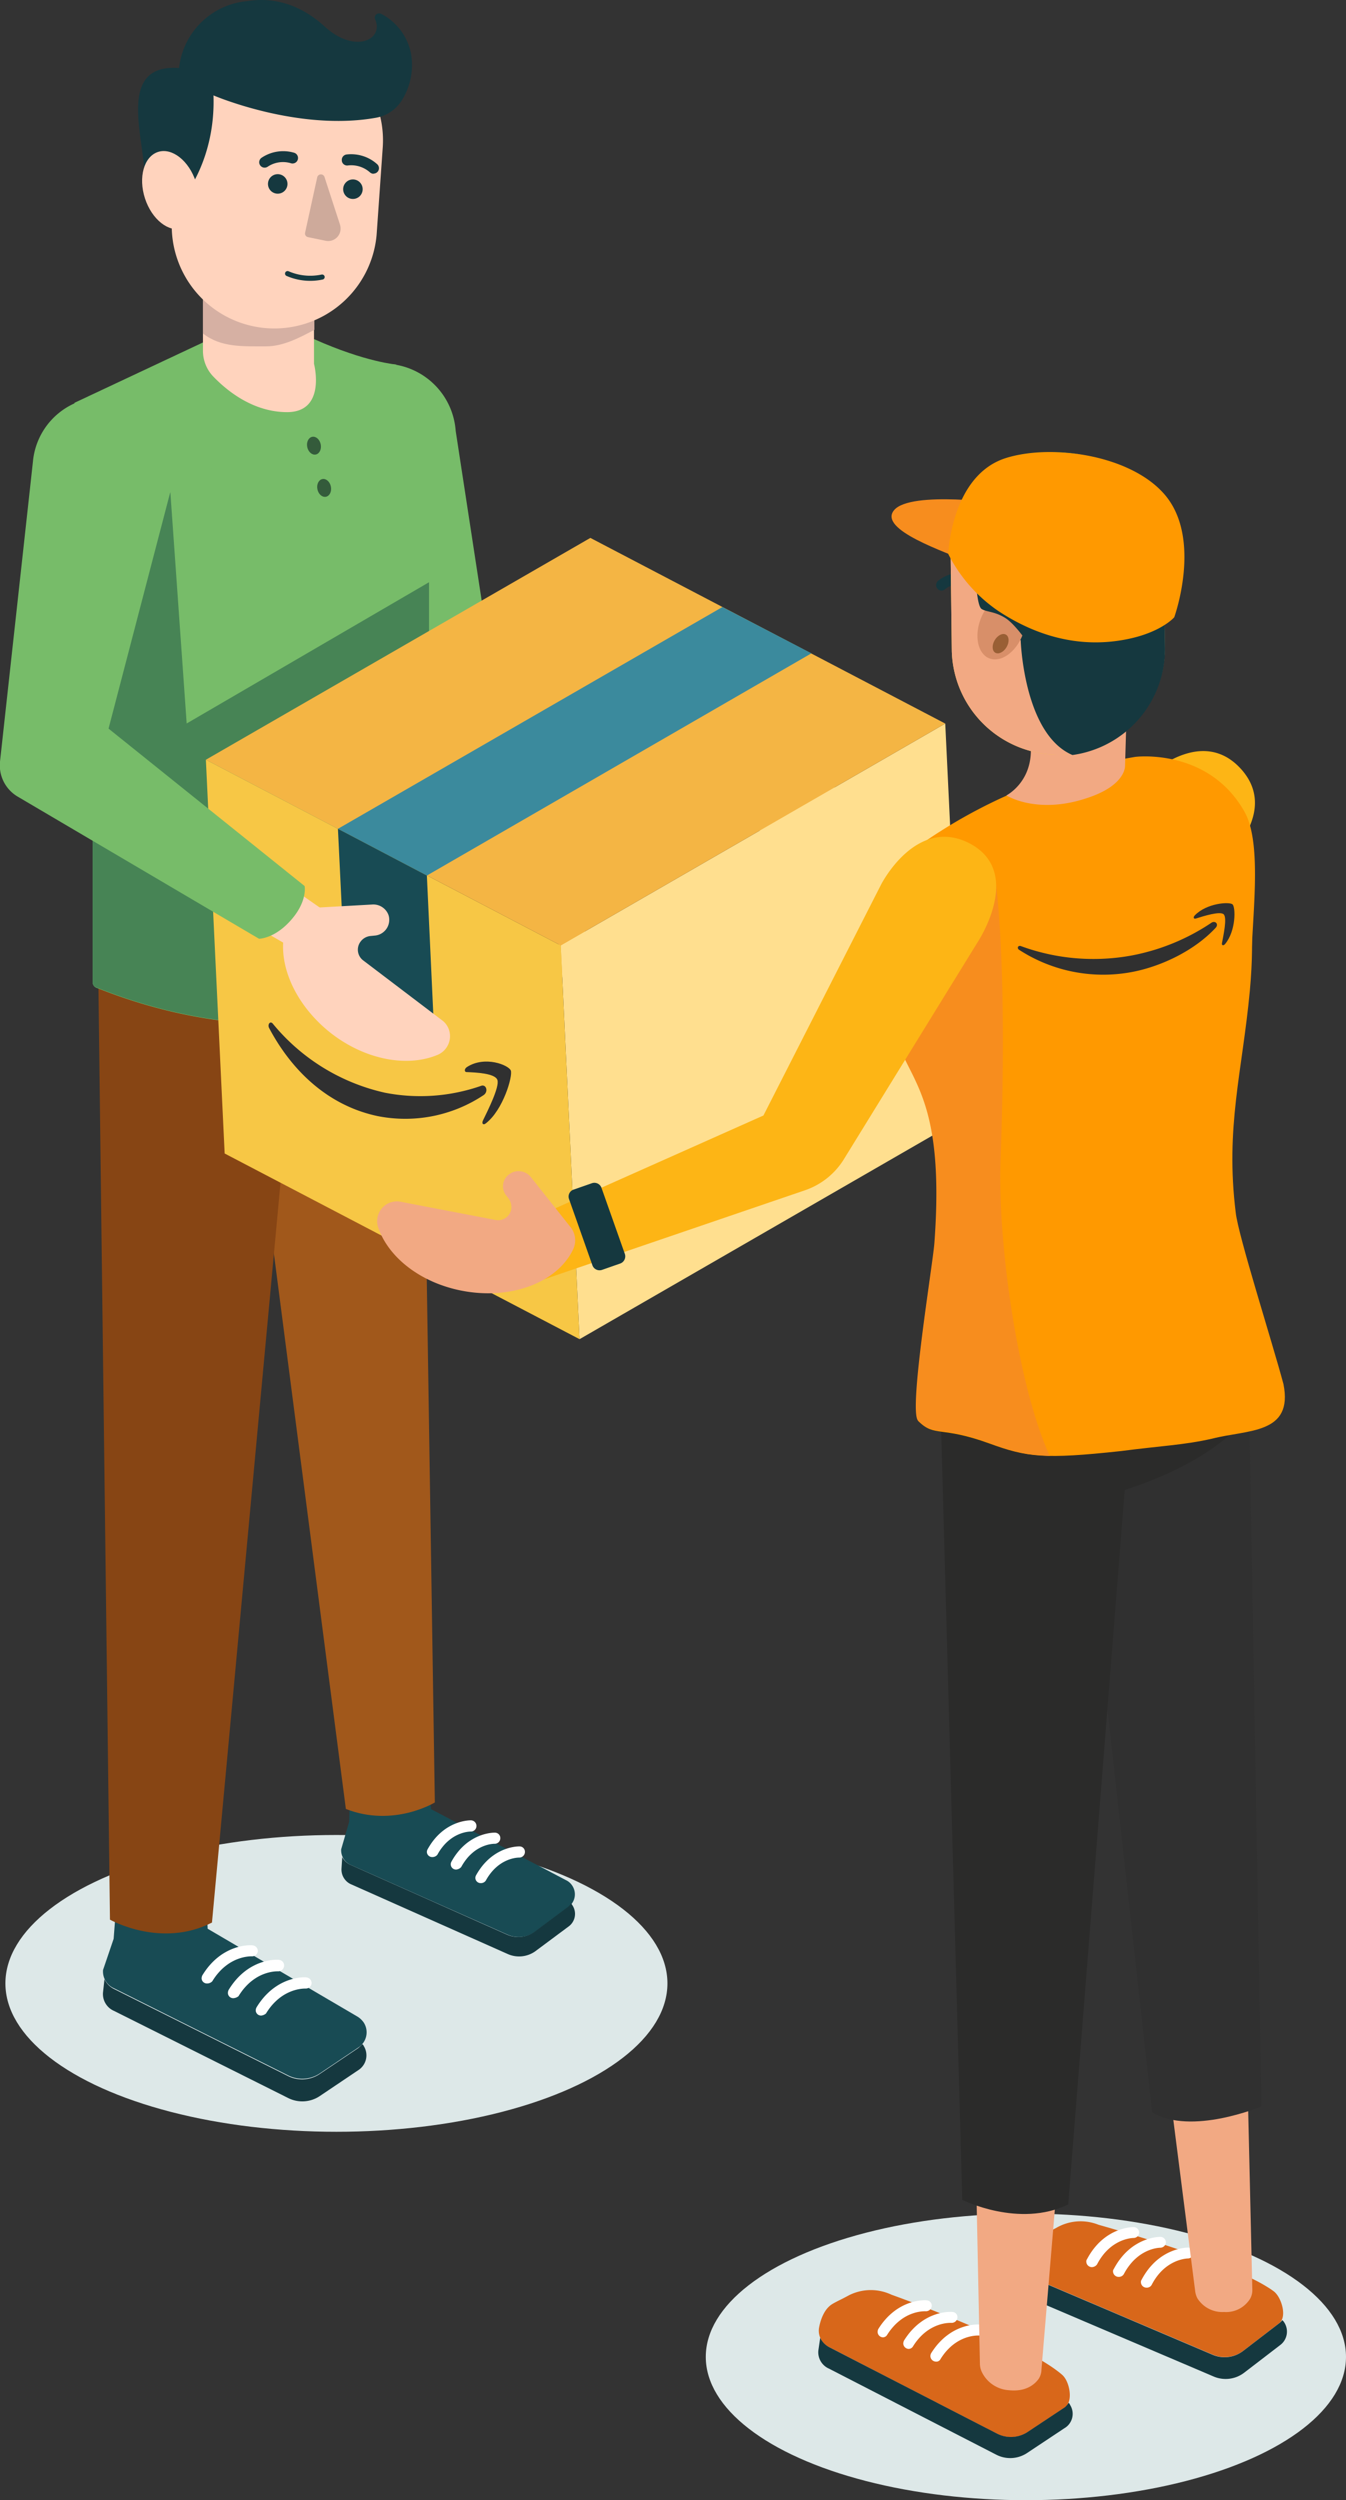 <svg xmlns="http://www.w3.org/2000/svg" viewBox="0 0 293.75 545.37"><rect x="0" y="0" width="293.75" height="545.37" fill="#333333" stroke="none"/><defs><style>.cls-1{fill:#fdb515;}.cls-2{fill:#edab26;}.cls-3{fill:#dde8e8;}.cls-4{fill:#184b54;}.cls-5{fill:#15383f;}.cls-6{fill:#fff;}.cls-7{fill:#a1581b;}.cls-8{fill:#874514;}.cls-9{fill:#ffdf8f;}.cls-10{fill:#77bc69;}.cls-11{fill:#345b3b;}.cls-12{fill:#478455;}.cls-13{fill:#f7c745;}.cls-14{fill:#f4b544;}.cls-15{fill:#3b8a9d;}.cls-16,.cls-27{fill:#303030;}.cls-17{fill:#ffd3bd;}.cls-18{fill:#d6b0a3;}.cls-19{fill:#ceaa9b;}.cls-20{fill:#d8671a;}.cls-21{fill:#f2a983;}.cls-22{fill:#2b2b2a;}.cls-23{fill:#f90;}.cls-24{fill:#f78d1e;}.cls-25{fill:#d88f69;}.cls-26{fill:#995f35;}.cls-27{fill-rule:evenodd;}.cls-28{fill:none;stroke:#15383f;stroke-linecap:round;stroke-miterlimit:10;stroke-width:1.11px;}</style></defs><title>Asset 132</title><g id="Layer_2" data-name="Layer 2"><g id="Layer_1-2" data-name="Layer 1"><path class="cls-1" d="M155.56,229.84l-2.77-13.19,56.38-5.52,40.41-41s12.16-12.4,21.24-2.41c9.23,10.18-5.37,21.79-5.37,21.79l-42.78,36.88a15.48,15.48,0,0,1-10.11,3.79Z"/><path class="cls-2" d="M161.45,221a5.27,5.27,0,0,1-.95,5.13c-5.44,5.93-16.26,6.47-25.81.87-8.13-4.74-13-12.63-13-19.74a4.42,4.42,0,0,1,4.49-4.34,4.55,4.55,0,0,1,2.07.56l18.31,10.73a3,3,0,0,0,4-1.18,2.93,2.93,0,0,0,.22-2.45l-.23-.8a3.42,3.42,0,0,1,2-4.4l0,0a2.77,2.77,0,0,1,.8-.16,3.33,3.33,0,0,1,3.4,2.41Z"/><ellipse class="cls-3" cx="73.42" cy="432.63" rx="72.24" ry="32.37"/><path class="cls-4" d="M76.2,397.38l-1.74,6a3.51,3.51,0,0,0,2.21,3.47L110.77,422a6.09,6.09,0,0,0,6-.63L124,416a3.41,3.41,0,0,0,.84-4.76,3.33,3.33,0,0,0-1.39-1.16L94.07,394.62l-1.5-15.72-15.79-.23Z"/><path class="cls-5" d="M123.87,416l-7.21,5.37a6.09,6.09,0,0,1-6,.63L76.58,406.81a3.71,3.71,0,0,1-1.89-1.73l-.16,2.52a3.52,3.52,0,0,0,2.21,3.47l34.1,15.17a6.08,6.08,0,0,0,6-.63l7.21-5.36a3.39,3.39,0,0,0,.87-4.66,1.53,1.53,0,0,0-.31-.4A2.43,2.43,0,0,1,123.87,416Z"/><path class="cls-6" d="M94.35,405.08A1.16,1.16,0,0,1,93.16,404a1.22,1.22,0,0,1,.16-.62c3.55-6.41,9.24-6.32,9.48-6.32a1.23,1.23,0,0,1,1.18,1.27,1.21,1.21,0,0,1-1.26,1.18c-.16,0-4.51,0-7.27,5.06A1.4,1.4,0,0,1,94.35,405.08Z"/><path class="cls-6" d="M99.56,407.8a1.15,1.15,0,0,1-1.19-1.13v-.05a1.21,1.21,0,0,1,.16-.56c3.55-6.41,9.24-6.31,9.48-6.31a1.18,1.18,0,0,1,1.18,1.19V401h0a1.23,1.23,0,0,1-1.26,1.18c-.24,0-4.51,0-7.27,5.06A1.63,1.63,0,0,1,99.56,407.8Z"/><path class="cls-6" d="M104.93,410.76a1.16,1.16,0,0,1-1.19-1.14v0a1.33,1.33,0,0,1,.15-.56c3.56-6.41,9.25-6.31,9.48-6.31a1.17,1.17,0,0,1,1.19,1.18V404h0a1.24,1.24,0,0,1-1.27,1.19c-.23,0-4.5,0-7.26,5A1.27,1.27,0,0,1,104.93,410.76Z"/><path class="cls-7" d="M92,205.27,94.9,393.16s-9,5.52-19.42,1.42L50.63,202.9l23.84-8.69Z"/><path class="cls-4" d="M24.8,422.91l-2.31,6.79a4,4,0,0,0,2.4,4l38,19a6.88,6.88,0,0,0,6.86-.4l8.45-5.68a3.94,3.94,0,0,0,1.18-5.45A4.51,4.51,0,0,0,78,439.87L45.32,420.71l-.87-18-18-1.18Z"/><path class="cls-5" d="M78.16,446.76l-8.45,5.68a6.87,6.87,0,0,1-6.86.4l-38-19a4.51,4.51,0,0,1-2.05-2.13l-.32,2.92a4,4,0,0,0,2.4,4l38,19a6.85,6.85,0,0,0,6.86-.39l8.45-5.68a3.84,3.84,0,0,0,1.19-5.28.77.77,0,0,0-.32-.39A8.44,8.44,0,0,1,78.16,446.76Z"/><path class="cls-6" d="M45.17,432.65A1.15,1.15,0,0,1,44,431.52v0a1.59,1.59,0,0,1,.16-.64c4.26-7,10.65-6.62,11-6.54a1.23,1.23,0,0,1,1.1,1.33A1.26,1.26,0,0,1,55,426.73c-.24,0-5.21-.23-8.68,5.45A1.54,1.54,0,0,1,45.17,432.65Z"/><path class="cls-6" d="M50.93,435.86a1.15,1.15,0,0,1-1.19-1.12v-.06a1.55,1.55,0,0,1,.16-.63c4.26-7,10.66-6.63,11-6.55A1.23,1.23,0,0,1,62,428.84h0A1.29,1.29,0,0,1,60.72,430c-.24,0-5.21-.25-8.68,5.44A2,2,0,0,1,50.93,435.86Z"/><path class="cls-6" d="M57,439.65a1.16,1.16,0,0,1-1.19-1.13v0a1.51,1.51,0,0,1,.16-.63c4.24-7,10.65-6.64,10.94-6.56A1.25,1.25,0,0,1,68,432.65h0a1.28,1.28,0,0,1-1.27,1.11c-.23,0-5.21-.24-8.68,5.44A1.87,1.87,0,0,1,57,439.65Z"/><path class="cls-8" d="M84.56,219.24l-19.5-5.13L44.37,195.87l-23,10.35L24,418.73s11.13,6.32,22.26.63l16.5-178Z"/><path class="cls-9" d="M163,165.24a5,5,0,0,0-2.76,4.35c.08,8,7.73,16,18.63,18.63,9.23,2.29,18.15,0,23-5.05a4.39,4.39,0,0,0-.27-6.2l-.05,0a4.6,4.6,0,0,0-2-1l-20.84-5.06a3,3,0,0,1-2.14-3.62h0a2.89,2.89,0,0,1,1.51-1.9l.71-.39a3.41,3.41,0,0,0,1.49-4.58,4.22,4.22,0,0,0-.55-.8,3.57,3.57,0,0,0-4.18-.7Z"/><polygon class="cls-9" points="156.87 162.25 153.24 173.3 165.79 174.8 169.97 165.01 156.87 162.25"/><path class="cls-10" d="M160.5,161.06l-53-14.53L99.45,94A15.78,15.78,0,0,0,82.79,79.36h0a16.09,16.09,0,0,0-6,1.66,15.52,15.52,0,0,0-7.58,18.43L88.74,162.5A7.91,7.91,0,0,0,95.29,168l60.63,7.5s3.32-1.43,5-7.11C162.32,163.66,160.5,161.06,160.5,161.06Z"/><path class="cls-10" d="M58.9,73.67h0c-21.24,0-38.68,11.76-38.68,30V214.3a1.28,1.28,0,0,0,.87,1.18c6.31,2.45,40.88,16.42,71.84,0a1.18,1.18,0,0,0,.7-1.1V103.67Z"/><ellipse class="cls-11" cx="68.52" cy="97.21" rx="1.5" ry="1.97" transform="translate(-17.96 15.57) rotate(-11.47)"/><ellipse class="cls-11" cx="70.74" cy="106.43" rx="1.5" ry="1.97" transform="translate(-19.75 16.19) rotate(-11.47)"/><path class="cls-12" d="M93.63,127v87.31a1.21,1.21,0,0,1-.7,1.1c-31,16.43-65.53,2.45-71.84,0a1.17,1.17,0,0,1-.87-1.18V103.75c0-8.68,3.94-15.86,10.42-21.08l6.55,24.86,3.55,50.28Z"/><path class="cls-10" d="M44.29,74.7,16.2,87.89l19.41,20.2L80.45,82.67l6.08-3.15S79.82,79,68.61,74Z"/><polygon class="cls-9" points="126.48 292.11 122.37 206.22 206.29 157.83 210.39 243.72 126.48 292.11"/><polygon class="cls-13" points="126.48 292.11 122.37 206.22 44.93 165.72 49.03 251.61 126.48 292.11"/><polyline class="cls-14" points="206.29 157.83 128.84 117.33 44.93 165.72 122.37 206.22"/><polygon class="cls-15" points="177.08 142.51 157.66 132.41 73.75 180.79 93.16 190.98 177.08 142.51"/><polygon class="cls-4" points="93.16 190.98 94.66 223.27 75.32 213.09 73.75 180.79 93.16 190.98"/><path class="cls-16" d="M105,236.85a40.28,40.28,0,0,1-21,1.5,44.09,44.09,0,0,1-24.48-15.08c-.55-.63-1.18.16-.8.95,5.36,10.1,13.57,17.13,23.76,19.24a30.86,30.86,0,0,0,23.05-4.58C106.66,238.11,106.11,236.45,105,236.85Z"/><path class="cls-16" d="M101.92,232.74c-.62.39-.62,1.11-.08,1.11,1.9.08,6.24.24,6.72,1.74s-2.06,6.55-3.16,8.82c-.32.7.07,1.09.63.62,3.79-2.92,5.92-10.34,5.45-11.52S105.86,230.22,101.92,232.74Z"/><path class="cls-17" d="M67.11,198.09A4.93,4.93,0,0,0,62.85,201c-3.16,7.42.8,17.76,9.62,24.55,7.58,5.77,16.66,7.27,23.13,4.5a4.42,4.42,0,0,0,2.24-5.8,4.23,4.23,0,0,0-1.42-1.74l-17.13-13a2.92,2.92,0,0,1-.62-4.09l.07-.09a3.06,3.06,0,0,1,2.19-1.17l.8-.08a3.44,3.44,0,0,0,3.21-3.63,3.18,3.18,0,0,0-.16-.87,3.52,3.52,0,0,0-3.56-2.28Z"/><polygon class="cls-17" points="62.61 192.96 54.95 201.64 65.85 207.96 73.58 200.61 62.61 192.96"/><path class="cls-10" d="M66.48,193.27,23.69,158.93l13.42-51.39a15.7,15.7,0,0,0-9.47-20h0a15,15,0,0,0-6.16-.87,15.46,15.46,0,0,0-14.29,14L0,166.12a7.92,7.92,0,0,0,3.87,7.65l52.66,31s3.63,0,7.34-4.5C67.11,196.35,66.48,193.27,66.48,193.27Z"/><path class="cls-17" d="M68.53,79.36V55.2H44.29V76.51A8.14,8.14,0,0,0,46.42,82c2.93,3.08,8.69,7.9,16.27,7.9C71.29,89.86,68.53,79.36,68.53,79.36Z"/><path class="cls-18" d="M68.53,53.3H44.29V72.74c3.94,3.1,8.81,2.8,13.82,2.81h0c3.66,0,7.27-1.88,10.5-3.61Z"/><path class="cls-17" d="M62.85,8.23A22.54,22.54,0,0,0,38.85,29l-1.34,19.1a22.4,22.4,0,0,0,44.68,3.16l1.34-19.1A22.44,22.44,0,0,0,62.85,8.23Z"/><path class="cls-19" d="M69.24,38.62,66.58,50.78a.8.8,0,0,0,.62.94h0l3.88.8a2.71,2.71,0,0,0,3.2-2.13A3,3,0,0,0,74.2,49L70.8,38.55a.83.83,0,0,0-1.56.07Z"/><circle class="cls-5" cx="60.61" cy="40.12" r="2.13"/><circle class="cls-5" cx="77.02" cy="41.27" r="2.13"/><path class="cls-5" d="M57.76,36.57a1.18,1.18,0,0,1-.67-2.16,8.47,8.47,0,0,1,7-1.12,1.2,1.2,0,1,1-.69,2.29,6,6,0,0,0-5,.8A1.21,1.21,0,0,1,57.76,36.57Z"/><path class="cls-5" d="M81.55,37.91a1.24,1.24,0,0,1-.8-.3,6.16,6.16,0,0,0-4.81-1.52,1.17,1.17,0,0,1-1.34-1,.22.22,0,0,0,0-.08,1.19,1.19,0,0,1,1-1.31,8.5,8.5,0,0,1,6.71,2.11,1.18,1.18,0,0,1-.81,2.06Z"/><path class="cls-5" d="M81.87,4.2A.92.92,0,0,1,82.35,3a1.22,1.22,0,0,1,.8,0A12.52,12.52,0,0,1,89.7,11.7a14.45,14.45,0,0,1-1.89,10,8.37,8.37,0,0,1-5.85,4c-17,3-35.37-4.89-35.37-4.89C47.07,34.9,40,43.11,40,43.11l-4.5-.33-4-3.39c.55-8-6.71-25.58,7.58-24.55A16.45,16.45,0,0,1,54,.24C55.84,0,63.11-1.27,70.84,5.77,77.38,11.79,83.85,8.7,81.87,4.2Z"/><ellipse class="cls-17" cx="37.19" cy="41.47" rx="5.84" ry="8.76" transform="translate(-11.01 13.56) rotate(-18.04)"/><ellipse class="cls-3" cx="223.89" cy="514.1" rx="69.86" ry="31.26"/><path class="cls-20" d="M278,499.81c1.66,1.26,3,5.61,1.11,7l-7.82,6a6.67,6.67,0,0,1-6.63.8l-37.82-16.1a4,4,0,0,1-2.53-3.79s.17-4,2.46-5.52a28.92,28.92,0,0,1,3.7-2.21,10.52,10.52,0,0,1,9.24-.72C239.6,485.28,269.29,493.34,278,499.81Z"/><path class="cls-5" d="M279.08,506.84l-7.82,6a6.67,6.67,0,0,1-6.63.8l-37.82-16.1a4.45,4.45,0,0,1-2.12-1.9l-.16,2.85a4,4,0,0,0,2.52,3.78l37.81,16.11a6.67,6.67,0,0,0,6.63-.8l7.82-6a3.67,3.67,0,0,0,.87-5.13h0c-.08-.15-.24-.23-.32-.39A3.75,3.75,0,0,1,279.08,506.84Z"/><path class="cls-6" d="M238.34,494.52a1.21,1.21,0,0,1-1.26-1.11.85.85,0,0,1,.15-.62c3.71-7,9.87-7,10.19-7a1.2,1.2,0,0,1,1.18,1.18h0a1.21,1.21,0,0,1-1.18,1.19c-.24,0-5.06.08-8,5.76A1.43,1.43,0,0,1,238.34,494.52Z"/><path class="cls-6" d="M244.18,496.65a1.22,1.22,0,0,1-1.27-1.11.81.81,0,0,1,.17-.62c3.71-7,9.86-7,10.18-7a1.21,1.21,0,0,1,1.18,1.18h0a1.22,1.22,0,0,1-1.18,1.19c-.24,0-5,.07-8,5.76A1.25,1.25,0,0,1,244.18,496.65Z"/><path class="cls-6" d="M250.26,499a1.21,1.21,0,0,1-1.26-1.1.9.9,0,0,1,.15-.64c3.71-7,9.87-7,10.19-7a1.19,1.19,0,0,1,0,2.37c-.24,0-5.06.08-8,5.76A1.2,1.2,0,0,1,250.26,499Z"/><path class="cls-20" d="M231.79,518c1.6,1.34,2.52,5.76.63,7.1l-8.22,5.45a6.62,6.62,0,0,1-6.62.31L181,512a4,4,0,0,1-2.29-4s.47-3.86,2.84-5.37c1-.62,2.13-1.09,3.79-2a10.59,10.59,0,0,1,9.24-.08S223.58,510.86,231.79,518Z"/><path class="cls-5" d="M232.42,525.07l-8.22,5.45a6.62,6.62,0,0,1-6.62.31L181,512a4.47,4.47,0,0,1-2-2.06l-.4,2.76a3.88,3.88,0,0,0,2.29,3.95l36.54,18.79a6.65,6.65,0,0,0,6.64-.32l8.21-5.45a3.63,3.63,0,0,0,1.31-5l-.05-.09a1.6,1.6,0,0,0-.31-.47A4.64,4.64,0,0,1,232.42,525.07Z"/><path class="cls-6" d="M192.71,509.84a1.21,1.21,0,0,1-1.18-1.19,1.5,1.5,0,0,1,.15-.63c4.19-6.71,10.34-6.32,10.66-6.24a1.15,1.15,0,0,1,1,1.27,1.28,1.28,0,0,1-1.27,1.1c-.23,0-5-.32-8.45,5.13A1.11,1.11,0,0,1,192.71,509.84Z"/><path class="cls-6" d="M198.31,512.36a1.22,1.22,0,0,1-1.18-1.18,1.59,1.59,0,0,1,.16-.64c4.18-6.71,10.34-6.31,10.66-6.23a1.14,1.14,0,0,1,1,1.26,1.27,1.27,0,0,1-1.26,1.11c-.24,0-5.05-.32-8.44,5.13A1.11,1.11,0,0,1,198.31,512.36Z"/><path class="cls-6" d="M204.24,515.13a1.23,1.23,0,0,1-1.19-1.19,1.37,1.37,0,0,1,.16-.63c4.18-6.71,10.34-6.32,10.65-6.24a1.28,1.28,0,0,1,1.11,1.27,1.21,1.21,0,0,1-1.26,1.1c-.24,0-5.06-.32-8.45,5.13A1,1,0,0,1,204.24,515.13Z"/><path class="cls-21" d="M273.31,499.5l-1.42-61.19L264,433.1l-10.82,6.71,7.66,60a4.68,4.68,0,0,0,.47,1.5,6.44,6.44,0,0,0,5.85,3,6.16,6.16,0,0,0,5.68-2.92A3.79,3.79,0,0,0,273.31,499.5Z"/><path class="cls-21" d="M227.29,516.83l5.52-66-7.89-6.56-12.4,5.92,1.34,65.52a4.31,4.31,0,0,0,.4,1.66,7.06,7.06,0,0,0,5.92,4c3.71.39,5.61-1.26,6.48-2.45A3.83,3.83,0,0,0,227.29,516.83Z"/><path class="cls-16" d="M272.44,297l2.85,162.47s-15.4,6.47-23.85,1.26L233,294.4l22.88-8.13Z"/><path class="cls-22" d="M205,297.39,210,479.84s12.39,6.24,23.13,1L247,305.53l-19.9-17.76Z"/><path class="cls-22" d="M237.08,327.24s24.47-4.66,35.68-18.79l-.24-15-39.71,10.94Z"/><path class="cls-23" d="M196.19,203.85l1.65-15a5.8,5.8,0,0,1,2.52-4.26,113.81,113.81,0,0,1,47.45-19.5s16-2,23.84,12.07c4,7.27,1.42,23.84,1.42,34.11Z"/><path class="cls-23" d="M264.54,313.81c7.75-2,17.76-.91,15.56-11.91-2.45-9.16-9.87-32.37-10.42-37.42-2.29-18.61,1.42-30.63,3.08-48.32,1.26-13.73-.32-19.57-.32-19.57l-23.6-20.46-47.21,15s5.05,54.39,2.41,80.16c-.48,4.58-5.69,36.71-3.56,38.76,3.56,3.47,4.81.95,15.44,4.81,8.2,3,12,3.47,28.69,1.66C253.18,315.4,258.51,315.19,264.54,313.81Z"/><path class="cls-24" d="M217.1,190.9l-15.16,5.92c.56,6.79-8,10.66-7.33,23.61.7,15.08,12.07,13.42,9.31,50.68-.32,4.58-5.68,36.71-3.56,38.76,3.56,3.48,4.81.95,15.44,4.81a42.76,42.76,0,0,0,8.44,2.47,43.83,43.83,0,0,0,4.86.41c-6.79-14.68-11.44-46-10.73-64.62C220,207.64,217.1,190.9,217.1,190.9Z"/><path class="cls-21" d="M246,151l-23.44-1.5a112.48,112.48,0,0,1,2.37,13c.63,8-5.29,11-5.29,11s7,4.51,18.56.24c7.57-2.76,7.33-6.71,7.33-6.71Z"/><path class="cls-5" d="M205.5,128.83a1.18,1.18,0,0,1-1.19-1.18,1.19,1.19,0,0,1,.47-1,8.34,8.34,0,0,1,6.7-1.6,1.18,1.18,0,0,1-.41,2.33h0a6,6,0,0,0-4.81,1.13A1.14,1.14,0,0,1,205.5,128.83Z"/><path class="cls-13" d="M254,121.62a23.25,23.25,0,0,0-23.52-23h0a23.26,23.26,0,0,0-23,23.52l.24,19.9a23.25,23.25,0,0,0,46.49-.55h0Z"/><path class="cls-21" d="M254,121.62a23.25,23.25,0,0,0-23.52-23h0a23.26,23.26,0,0,0-23,23.52l.24,19.9a23.25,23.25,0,0,0,46.49-.55h0Z"/><path class="cls-5" d="M230.44,98.54c-9.47.08-14.84,1.11-18.39,9.39-2.6,5.85,1,8.37,5,9.55,7.74,2.29-2,11-1,14.21l6.71,8s.63,20.44,11.29,25a23.41,23.41,0,0,0,20.21-23.25L254,121.59A23.42,23.42,0,0,0,230.44,98.54Z"/><ellipse class="cls-25" cx="218.62" cy="136.7" rx="7.42" ry="4.9" transform="translate(11.36 290.08) rotate(-68.52)"/><ellipse class="cls-26" cx="218.38" cy="140.41" rx="2.29" ry="1.5" transform="translate(-13.99 256.21) rotate(-59.23)"/><path class="cls-1" d="M118.68,279.08l-3.79-12.71,51.72-23.05L192.26,193s7.65-15.16,19.42-9c11.84,6.32,1.65,21.56,1.65,21.56l-29.2,47.36a16.09,16.09,0,0,1-8.45,6.71Z"/><path class="cls-21" d="M124.42,267.56a4.58,4.58,0,0,1,.64,5c-3.4,7.11-13.42,11.05-24.16,9-9.16-1.74-16.19-7.34-18.39-13.89a4.33,4.33,0,0,1,2.83-5.43l.08,0a4,4,0,0,1,2.14-.08l20.6,3.95a2.9,2.9,0,0,0,3.4-2.28h0a3.16,3.16,0,0,0-.55-2.37l-.48-.63a3.21,3.21,0,0,1,.38-4.52l.18-.14a5.78,5.78,0,0,1,.8-.47,3.46,3.46,0,0,1,4,1.1Z"/><path class="cls-5" d="M125.14,259.5l4.1-1.43a1.65,1.65,0,0,1,2,.95l5.14,14.53a1.66,1.66,0,0,1-1,2.05L131.37,277a1.66,1.66,0,0,1-2.06-.94l-5.13-14.53A1.6,1.6,0,0,1,125.14,259.5Z"/><path class="cls-24" d="M219.28,109.87s-20.43-2.91-24.13,1.38,11.33,9.17,16.35,11.41S219.28,109.87,219.28,109.87Z"/><path class="cls-5" d="M241.66,149.74c-9.21,2.61-12.59.51-14.22-3.69s-5.62-9.71-8-11.22-4.08-1.28-5.22-2c-.8-.53-1.14-4.32-1.27-6.5a18.81,18.81,0,0,0,5.1,5.34c6.92,4.57,16,8.07,26.76,6,7.27-1.43,9.93-4.62,9.93-4.62a43.53,43.53,0,0,0-3.88,15A71.15,71.15,0,0,0,241.66,149.74Z"/><path class="cls-23" d="M206.94,120.82a33.26,33.26,0,0,0,10.85,12.4c7.26,4.81,16.84,8.45,28.06,6.23,7.61-1.5,10.42-4.81,10.42-4.81s6.13-17-2-26.65c-7.38-8.75-24.71-11.22-34.67-8.1C207.59,103.6,206.94,120.82,206.94,120.82Z"/><path class="cls-27" d="M265.31,202.37c-4.53,4.89-11.68,8.37-18.11,9.62a33.77,33.77,0,0,1-24.79-4.81c-.55-.36-.23-1.05.42-.8a46,46,0,0,0,24.34,2,46.78,46.78,0,0,0,17.19-7.09C265.17,200.72,266.06,201.56,265.31,202.37Z"/><path class="cls-27" d="M267.05,199.43c-.8-.74-4.43.41-6.06.93-.5.16-.64-.28-.24-.69,2.61-2.7,7.54-3,8.23-2.41s.8,5.75-1.61,8.65c-.36.45-.8.33-.69-.19C267,204,267.85,200.18,267.05,199.43Z"/><path class="cls-28" d="M62.76,59.68a12.45,12.45,0,0,0,7.54.75"/></g></g></svg>